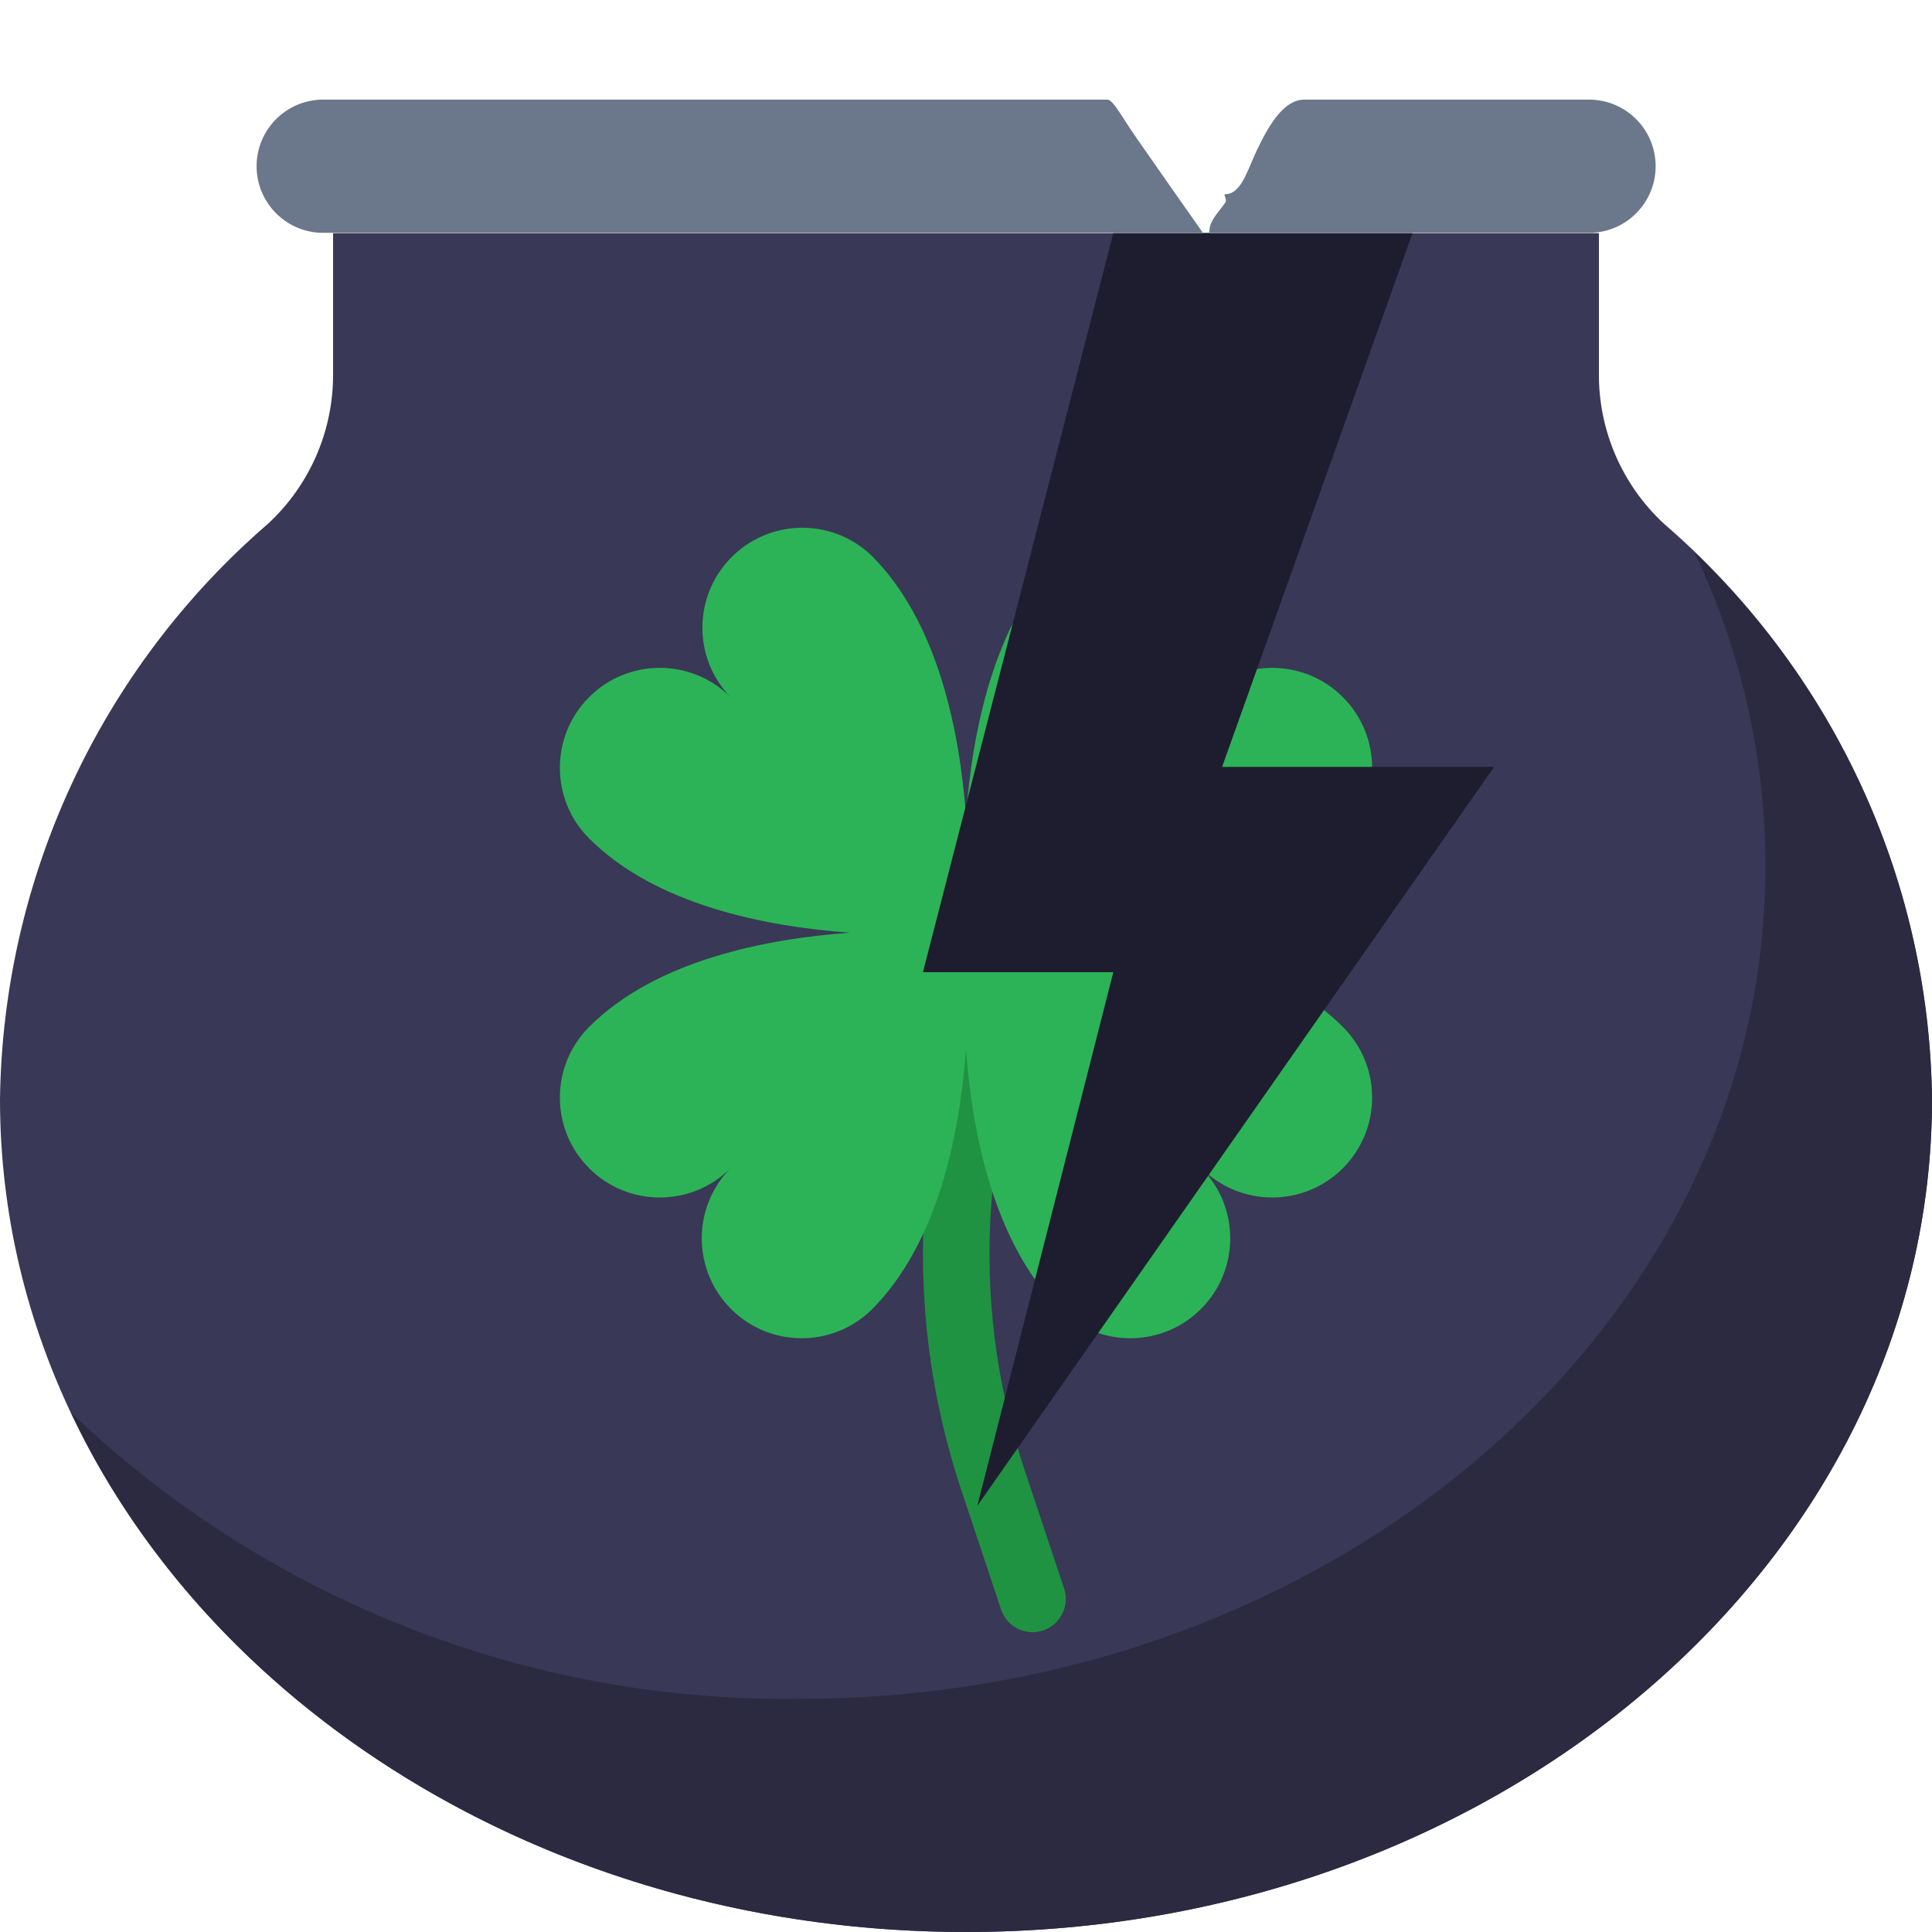 <?xml version="1.0" encoding="UTF-8" standalone="no"?>
<!DOCTYPE svg PUBLIC "-//W3C//DTD SVG 1.1//EN" "http://www.w3.org/Graphics/SVG/1.1/DTD/svg11.dtd">
<svg version="1.1" xmlns="http://www.w3.org/2000/svg" xmlns:xlink="http://www.w3.org/1999/xlink" preserveAspectRatio="xMidYMid meet" viewBox="0 0 640 640" width="640" height="640"><defs><path d="M529.66 77.24L110.34 77.24C110.34 104.98 110.34 120.38 110.34 123.46C110.54 142.45 102.7 160.63 88.76 173.52C33.27 221.44 0.96 290.83 0 364.14C0 516.49 143.27 640 320 640C496.73 640 640 516.49 640 364.14C639.04 290.83 606.73 221.44 551.24 173.52C537.3 160.63 529.46 142.45 529.66 123.46C529.66 117.3 529.66 101.89 529.66 77.24Z" id="aaA8rGE9O"></path><path d="M366.81 33C368.73 33 371.41 38.42 376.34 45.51C384.2 56.85 395.21 72.48 398.48 77.13C400.7 80.29 400.2 78.45 400.78 75.29C401.31 72.36 404.51 69.3 405.92 67.04C406.57 65.99 405.07 64.33 405.92 64.33C408.72 64.33 410.63 62.03 412.26 58.91C413.7 56.14 414.93 52.74 416.37 49.72C420.6 40.87 425.45 33 432.11 33C478.03 33 513.7 33 526.38 33C538.57 33 548.45 42.88 548.45 55.06C548.45 55.06 548.45 55.06 548.45 55.06C548.45 67.25 538.57 77.13 526.38 77.13C523.04 77.13 499 77.13 463.96 77.13C443.83 77.13 424.05 77.13 398.48 77.13C281.73 77.13 123.54 77.13 107.07 77.13C94.88 77.13 85 67.25 85 55.06C85 55.06 85 55.06 85 55.06C85 42.88 94.88 33 107.07 33C154.45 33 268.76 33 366.81 33Z" id="e1O9lVs6vp"></path><path d="M331.6 533.14C330.31 529.26 319.97 498.22 318.68 494.34C297.58 431.65 302.42 363.13 332.14 304.03C334.86 298.58 341.49 296.37 346.95 299.09C352.4 301.81 354.61 308.44 351.89 313.9C351.89 313.9 351.89 313.9 351.89 313.9C324.78 367.76 320.33 430.23 339.55 487.38C340.85 491.26 351.19 522.29 352.49 526.17C354.41 531.95 351.29 538.2 345.5 540.12C344.4 540.49 343.24 540.68 342.07 540.69C337.32 540.69 333.1 537.65 331.6 533.14Z" id="cGKWJQJXK"></path><path d="M444.84 386.99C457.77 374.06 457.77 353.1 444.84 340.17C422.78 318.1 386.36 310.97 358.48 308.97C386.33 306.95 422.78 299.81 444.84 277.75C457.77 264.82 457.77 243.86 444.84 230.93C431.92 218 410.95 218 398.02 230.93C411.18 218.23 411.54 197.27 398.84 184.12C386.14 170.97 365.18 170.61 352.03 183.31C351.75 183.57 351.48 183.85 351.22 184.12C329.15 206.19 322.01 242.6 320 270.49C317.99 242.65 310.85 206.18 288.78 184.12C275.63 171.42 254.68 171.78 241.98 184.94C229.58 197.76 229.58 218.1 241.98 230.93C229.05 218 208.08 218 195.16 230.93C182.23 243.86 182.23 264.82 195.16 277.75C217.22 299.82 253.64 306.95 281.53 308.97C253.68 310.97 217.22 318.11 195.16 340.17C182.23 353.1 182.23 374.06 195.16 386.99C208.08 399.92 229.05 399.92 241.98 386.99C229.15 400.02 229.32 420.98 242.35 433.8C255.23 446.48 275.9 446.48 288.78 433.81C310.85 411.74 317.98 375.33 320 347.44C322.01 375.28 329.15 411.74 351.22 433.81C364.25 446.63 385.21 446.46 398.03 433.42C410.7 420.54 410.7 399.87 398.02 386.99C410.95 399.92 431.92 399.92 444.84 386.99Z" id="bOZQlZCgv"></path><path d="M584.83 286.9C584.83 439.25 441.56 562.76 264.83 562.76C175.08 563.98 88.44 529.95 23.53 467.97C71.12 568.85 185.89 640 320 640C496.73 640 640 516.49 640 364.14C639.27 295.64 610.9 230.34 561.34 183.05C576.78 215.49 584.8 250.97 584.83 286.9Z" id="d1M6HBJAM"></path><path d="M368.8 77.24L305.74 322.04L368.8 322.04L323.75 498.83L494.94 254.04L404.84 254.04L467.91 77.24L368.8 77.24Z" id="ggcpJaEP0"></path></defs><g><g><g><use xlink:href="#aaA8rGE9O" opacity="1" fill="#393856" fill-opacity="1"></use><g><use xlink:href="#aaA8rGE9O" opacity="1" fill-opacity="0" stroke="#000000" stroke-width="1" stroke-opacity="0"></use></g></g><g><use xlink:href="#e1O9lVs6vp" opacity="1" fill="#6b778a" fill-opacity="1"></use><g><use xlink:href="#e1O9lVs6vp" opacity="1" fill-opacity="0" stroke="#000000" stroke-width="1" stroke-opacity="0"></use></g></g><g><use xlink:href="#cGKWJQJXK" opacity="1" fill="#1f9342" fill-opacity="1"></use><g><use xlink:href="#cGKWJQJXK" opacity="1" fill-opacity="0" stroke="#000000" stroke-width="1" stroke-opacity="0"></use></g></g><g><use xlink:href="#bOZQlZCgv" opacity="1" fill="#2cb357" fill-opacity="1"></use><g><use xlink:href="#bOZQlZCgv" opacity="1" fill-opacity="0" stroke="#000000" stroke-width="1" stroke-opacity="0"></use></g></g><g><use xlink:href="#d1M6HBJAM" opacity="1" fill="#2b2a41" fill-opacity="1"></use><g><use xlink:href="#d1M6HBJAM" opacity="1" fill-opacity="0" stroke="#000000" stroke-width="1" stroke-opacity="0"></use></g></g><g><use xlink:href="#ggcpJaEP0" opacity="1" fill="#1e1d2f" fill-opacity="1"></use></g></g></g></svg>
